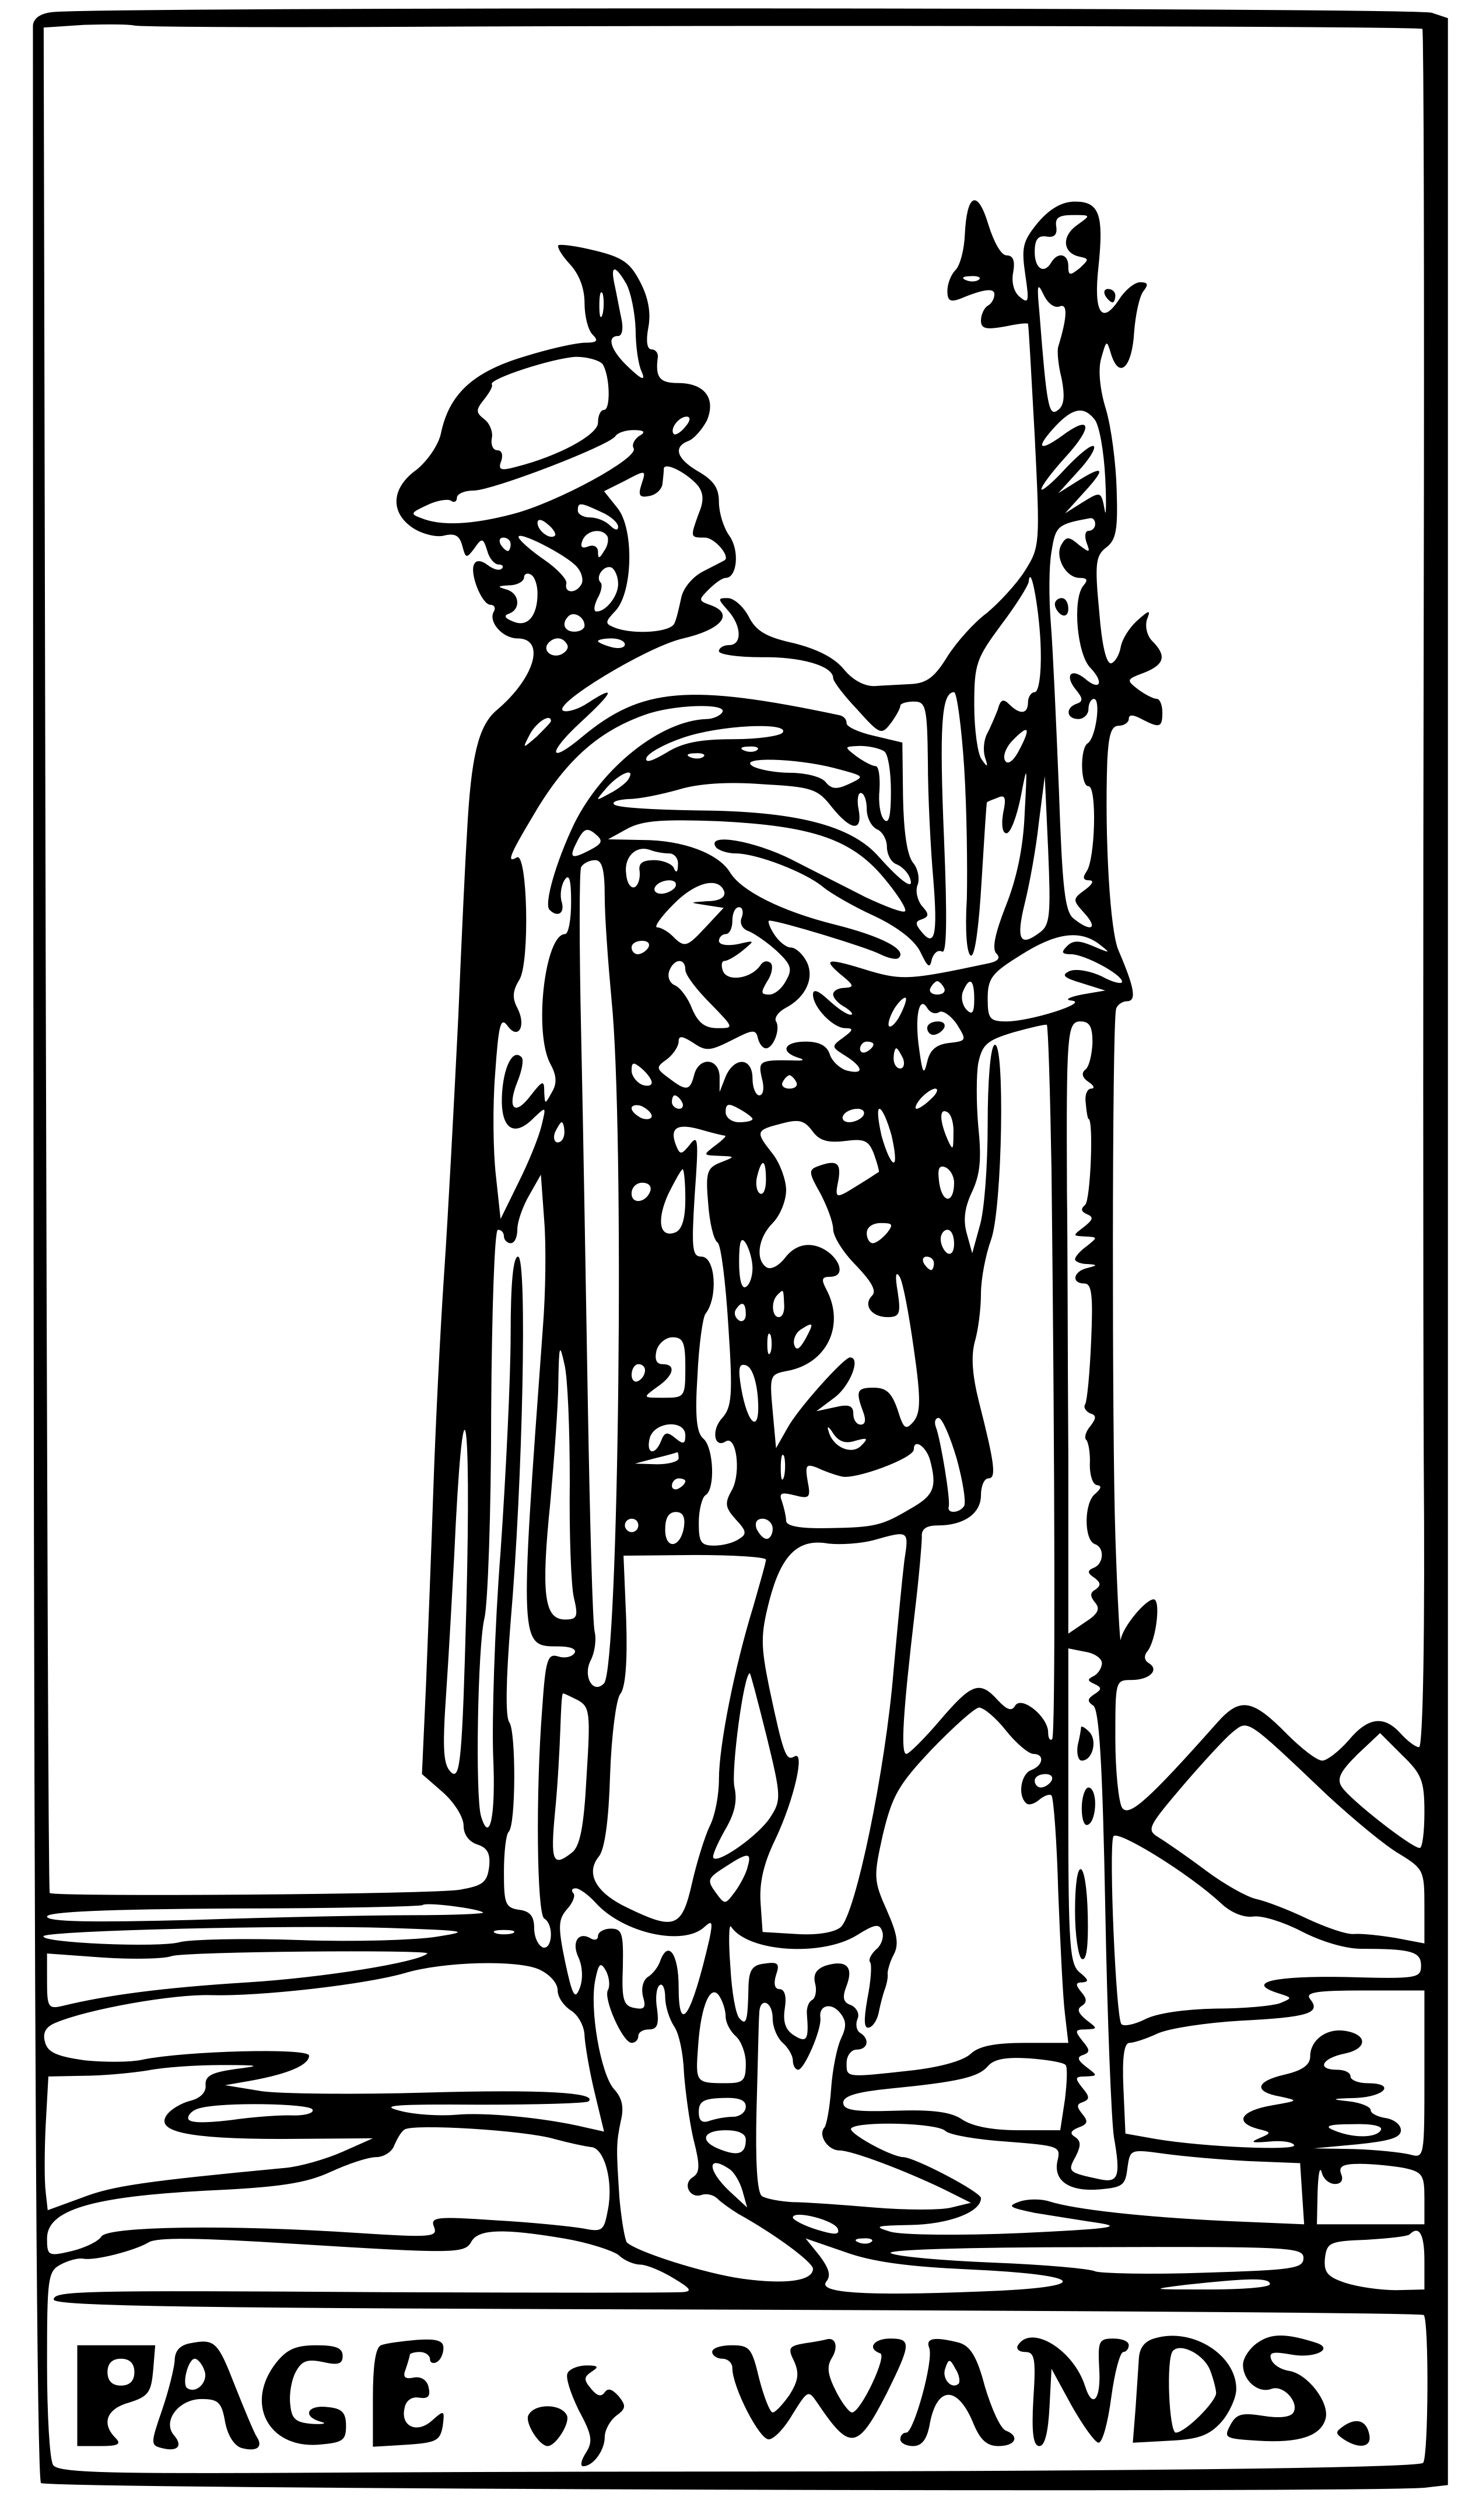 <?xml version="1.0" standalone="no"?>
<!DOCTYPE svg PUBLIC "-//W3C//DTD SVG 20010904//EN"
 "http://www.w3.org/TR/2001/REC-SVG-20010904/DTD/svg10.dtd">
<svg version="1.0" xmlns="http://www.w3.org/2000/svg"
 width="217pt" height="372pt" viewBox="0 0 217 372"
 preserveAspectRatio="xMidYMid meet">
<g transform="translate(0,372) scale(0.1,-0.1)"
fill="#000000" stroke="none">
<path d="M78 3702 c-18 -2 -28 -9 -29 -20 0 -9 0 -834 1 -1832 1 -1163 5
-1819 11 -1825 9 -9 1967 -15 2059 -7 l35 4 0 1835 0 1836 -24 8 c-21 8 -1987
9 -2053 1z m507 -22 c549 3 1527 1 1532 -3 2 -2 3 -386 2 -853 -1 -467 -1
-1041 0 -1276 2 -252 -1 -428 -7 -428 -5 0 -17 9 -27 20 -25 28 -49 25 -78
-10 -14 -16 -32 -30 -39 -30 -8 0 -31 18 -52 39 -52 53 -70 56 -104 18 -103
-116 -132 -142 -142 -127 -5 8 -10 54 -10 103 0 86 0 87 24 87 27 0 42 15 26
25 -7 4 -8 11 -2 18 13 17 20 77 9 77 -12 0 -46 -41 -49 -60 -1 -8 -5 62 -8
155 -5 154 -5 752 1 783 1 6 9 12 16 12 15 0 12 19 -12 75 -13 28 -21 168 -17
283 2 39 6 52 17 52 8 0 15 5 15 10 0 7 6 7 19 0 27 -14 31 -13 31 10 0 11 -4
20 -8 20 -5 0 -17 6 -28 14 -18 14 -18 15 9 25 30 12 34 25 12 47 -8 8 -11 22
-8 32 6 15 4 15 -15 -2 -11 -10 -22 -27 -24 -39 -2 -11 -8 -22 -14 -24 -7 -2
-14 25 -18 77 -7 72 -5 83 10 95 15 11 18 26 16 85 -1 40 -8 94 -16 121 -9 29
-12 59 -7 76 8 28 8 28 15 5 12 -37 31 -19 34 34 2 26 8 54 14 61 8 10 6 13
-5 13 -8 0 -22 -11 -31 -25 -26 -40 -39 -21 -31 49 8 77 1 96 -35 96 -19 0
-37 -10 -55 -31 -23 -28 -25 -37 -19 -78 6 -40 5 -44 -8 -33 -9 7 -13 22 -10
37 3 17 0 25 -10 25 -8 0 -19 20 -27 46 -16 53 -32 47 -35 -15 -1 -23 -7 -46
-14 -53 -7 -7 -12 -21 -12 -31 0 -14 4 -17 18 -12 36 15 52 17 52 7 0 -6 -4
-14 -10 -17 -5 -3 -10 -13 -10 -22 0 -12 7 -14 35 -9 19 4 35 6 35 4 1 -2 5
-77 10 -167 8 -161 8 -165 -15 -201 -12 -19 -38 -47 -56 -62 -19 -14 -45 -43
-59 -65 -19 -31 -31 -40 -55 -41 -16 -1 -41 -2 -54 -3 -15 0 -32 9 -45 25 -14
17 -39 30 -75 39 -41 9 -56 18 -67 40 -8 15 -22 27 -31 27 -15 0 -15 -1 0 -18
21 -23 22 -52 2 -52 -8 0 -15 -4 -15 -9 0 -5 28 -9 63 -9 59 1 107 -13 107
-31 0 -5 16 -26 36 -47 34 -38 36 -38 50 -20 8 11 14 22 14 26 0 3 9 6 20 6
18 0 20 -7 21 -91 0 -49 4 -127 8 -173 7 -85 2 -103 -18 -78 -9 11 -9 15 1 18
11 4 11 8 0 20 -7 9 -10 23 -6 32 3 9 0 24 -7 32 -9 11 -14 46 -15 98 l-1 81
-42 10 c-23 5 -42 14 -41 19 0 6 -5 11 -12 12 -223 47 -293 41 -381 -32 -51
-43 -53 -25 -3 21 50 46 54 57 11 29 -13 -9 -30 -14 -36 -12 -22 7 124 96 178
108 56 13 76 36 42 49 -20 7 -20 8 -4 24 9 9 20 17 25 17 17 0 21 40 6 62 -9
12 -16 35 -16 51 0 21 -8 32 -30 45 -33 19 -39 37 -15 46 8 3 20 17 27 30 14
33 -3 56 -43 56 -27 0 -34 8 -30 38 1 6 -3 12 -9 12 -7 0 -9 12 -5 33 4 21 0
44 -12 67 -15 29 -26 37 -67 47 -28 7 -52 10 -55 8 -2 -3 5 -15 17 -28 14 -15
22 -36 22 -58 0 -19 5 -40 12 -47 9 -9 7 -12 -11 -12 -13 0 -54 -9 -92 -21
-76 -23 -111 -56 -123 -115 -4 -17 -20 -40 -36 -53 -38 -27 -40 -64 -5 -87 14
-9 35 -14 46 -11 16 4 23 0 27 -15 5 -19 6 -20 18 -4 11 16 13 16 19 -3 3 -12
11 -21 17 -21 6 0 8 -3 5 -6 -4 -4 -13 -1 -21 5 -9 7 -17 8 -20 2 -8 -13 11
-61 24 -61 6 0 8 -5 5 -10 -9 -15 13 -40 35 -40 43 0 26 -59 -31 -107 -27 -23
-38 -68 -44 -183 -2 -30 -8 -154 -13 -275 -6 -121 -15 -292 -21 -380 -6 -88
-13 -232 -16 -320 -3 -88 -8 -220 -11 -293 l-6 -132 31 -27 c17 -15 31 -37 31
-50 0 -13 8 -24 21 -28 15 -5 19 -14 17 -33 -3 -23 -9 -28 -43 -34 -36 -7
-605 -11 -611 -5 -2 1 -4 626 -6 1389 l-3 1387 60 4 c33 1 67 1 75 -1 8 -2
182 -3 385 -2z m1018 -295 c-24 -17 -21 -42 4 -47 14 -3 14 -4 0 -17 -15 -12
-17 -11 -17 3 0 18 -15 22 -25 6 -11 -19 -25 -10 -25 15 0 19 5 25 18 23 11
-2 16 3 14 15 -2 13 4 17 25 17 27 0 27 0 6 -15z m-671 -87 c7 -13 13 -43 14
-68 0 -25 4 -53 9 -63 6 -14 1 -13 -19 6 -27 25 -34 47 -16 47 6 0 8 11 5 25
-3 14 -7 36 -10 50 -7 31 0 32 17 3z m525 6 c-3 -3 -12 -4 -19 -1 -8 3 -5 6 6
6 11 1 17 -2 13 -5z m120 -40 c12 5 12 -14 -2 -60 -2 -6 0 -28 5 -47 5 -26 4
-40 -5 -47 -14 -11 -17 3 -28 145 -4 41 -3 46 6 27 6 -13 16 -21 24 -18z
m-680 -11 c-3 -10 -5 -4 -5 12 0 17 2 24 5 18 2 -7 2 -21 0 -30z m0 -75 c11
-18 12 -68 2 -68 -5 0 -9 -8 -9 -19 0 -18 -59 -50 -123 -66 -22 -6 -26 -4 -21
9 3 9 1 16 -6 16 -6 0 -10 8 -8 18 2 9 -3 22 -11 28 -13 10 -13 14 -1 29 8 10
14 20 12 23 -5 8 90 39 125 41 17 0 35 -5 40 -11z m732 -82 c7 -8 14 -47 16
-88 2 -40 1 -61 -1 -46 -5 27 -6 27 -32 11 l-27 -17 29 32 c33 36 29 41 -12
15 l-27 -17 29 32 c16 17 27 34 24 38 -4 3 -22 -12 -42 -33 -19 -21 -36 -35
-36 -31 0 5 16 26 36 48 42 46 38 64 -6 31 -35 -25 -39 -17 -8 16 25 26 41 29
57 9z m-609 -11 c-7 -9 -15 -13 -17 -11 -7 7 7 26 19 26 6 0 6 -6 -2 -15z
m-69 -14 c-7 -5 -11 -13 -8 -18 9 -14 -114 -81 -180 -98 -61 -16 -107 -18
-136 -6 -17 6 -16 8 8 19 14 7 31 10 36 7 5 -4 9 -1 9 4 0 6 11 11 25 11 28 0
202 67 211 81 3 5 15 9 27 9 16 0 19 -3 8 -9z m88 -74 c8 -11 9 -22 1 -41 -13
-36 -13 -36 9 -36 15 0 39 -29 29 -34 -2 -1 -15 -8 -31 -16 -16 -8 -30 -25
-33 -39 -3 -14 -7 -32 -10 -38 -4 -14 -61 -18 -89 -7 -15 6 -15 8 1 25 26 28
28 122 3 153 l-20 25 32 16 c30 16 31 16 24 -5 -6 -18 -3 -21 12 -18 10 2 18
10 19 18 1 8 2 19 2 23 2 10 35 -7 51 -26z m-144 -39 c14 -6 25 -16 25 -22 0
-6 -5 -5 -12 2 -7 7 -20 12 -30 12 -10 0 -18 5 -18 10 0 13 3 13 35 -2z m-69
-35 c-7 -7 -26 7 -26 19 0 6 6 6 15 -2 9 -7 13 -15 11 -17z m804 17 c0 -5 -4
-10 -10 -10 -5 0 -6 -8 -3 -17 6 -16 5 -16 -11 -4 -15 13 -19 13 -26 1 -11
-18 6 -50 27 -50 11 0 13 -3 5 -12 -16 -21 -9 -102 11 -122 21 -22 14 -35 -8
-16 -21 17 -31 5 -14 -16 11 -13 11 -18 2 -21 -18 -6 -16 -23 2 -23 8 0 15 7
15 15 0 8 4 15 8 15 11 0 3 -58 -9 -66 -12 -7 -11 -64 1 -64 13 0 10 -110 -3
-127 -6 -9 -5 -13 4 -13 8 0 5 -6 -6 -14 -19 -14 -19 -15 -1 -35 21 -23 10
-29 -16 -8 -13 10 -17 44 -22 192 -4 99 -9 210 -12 247 -3 37 -3 85 1 107 6
39 9 41 58 50 4 0 7 -3 7 -9z m-771 -64 c7 -8 10 -20 6 -26 -8 -14 -26 -13
-22 2 1 6 -14 22 -33 35 -19 13 -36 28 -38 33 -5 13 72 -26 87 -44z m45 46 c2
-4 1 -14 -5 -22 -7 -12 -9 -12 -9 -1 0 7 -6 11 -14 8 -10 -4 -13 -1 -9 9 6 15
29 19 37 6z m-144 -12 c0 -5 -2 -10 -4 -10 -3 0 -8 5 -11 10 -3 6 -1 10 4 10
6 0 11 -4 11 -10z m160 -59 c0 -18 -18 -41 -32 -41 -5 0 -4 8 1 19 6 10 8 21
5 24 -9 9 6 28 17 22 5 -4 9 -14 9 -24z m-120 -14 c0 -34 -15 -51 -36 -42 -13
5 -15 9 -6 12 18 7 15 31 -5 36 -14 4 -12 5 5 6 12 0 22 6 22 12 0 5 5 7 10 4
6 -3 10 -16 10 -28z m749 -84 c1 -36 -3 -63 -9 -63 -5 0 -10 -7 -10 -15 0 -18
-12 -19 -28 -3 -9 9 -13 7 -17 -8 -4 -10 -11 -27 -16 -36 -5 -10 -6 -25 -3
-35 5 -15 4 -16 -5 -3 -6 8 -11 45 -11 81 0 61 3 69 40 119 22 29 40 58 41 64
3 32 17 -48 18 -101z m-679 36 c0 -5 -7 -9 -15 -9 -15 0 -20 12 -9 23 8 8 24
-1 24 -14z m-26 -28 c3 -5 -1 -11 -9 -15 -15 -6 -29 7 -18 18 9 9 21 8 27 -3z
m86 0 c0 -5 -9 -7 -20 -4 -11 3 -20 7 -20 9 0 2 9 4 20 4 11 0 20 -4 20 -9z
m505 -183 c4 -62 5 -150 4 -195 -3 -49 0 -83 6 -85 6 -2 12 43 16 112 4 63 7
116 8 116 0 1 8 4 16 7 11 5 13 0 8 -23 -3 -18 -1 -30 5 -30 6 0 15 24 21 53
10 52 10 51 6 -24 -2 -51 -12 -97 -28 -137 -16 -41 -21 -64 -14 -71 7 -7 2
-12 -14 -15 -113 -24 -126 -25 -174 -11 -64 20 -72 19 -44 -5 20 -16 21 -19 7
-20 -10 0 -18 -4 -18 -10 0 -5 8 -14 18 -19 9 -6 13 -11 8 -11 -6 0 -20 10
-33 22 -15 14 -23 17 -23 8 0 -19 30 -50 48 -50 13 0 12 -3 -3 -14 -18 -13
-18 -14 3 -27 27 -17 29 -29 2 -22 -10 3 -22 14 -25 24 -4 13 -16 19 -36 19
-32 0 -39 -15 -11 -24 11 -3 8 -5 -8 -4 -50 1 -52 -1 -46 -27 4 -14 2 -25 -4
-25 -5 0 -10 11 -10 25 0 32 -27 33 -40 3 l-9 -23 0 23 c-1 28 -31 30 -38 2
-6 -24 -12 -24 -38 -4 -19 14 -19 16 -2 28 9 7 17 19 17 26 0 9 5 9 22 -2 19
-13 25 -12 57 4 31 16 36 17 39 3 2 -8 7 -15 12 -15 11 0 22 29 15 40 -3 5 3
14 14 20 31 16 44 46 31 70 -6 11 -16 20 -23 20 -7 0 -18 9 -25 20 -7 11 -10
20 -7 20 15 0 146 -40 165 -50 12 -6 25 -9 28 -5 12 12 -27 32 -95 49 -80 20
-139 50 -156 77 -17 29 -71 49 -131 49 l-51 1 29 16 c23 12 51 14 135 11 141
-7 199 -27 247 -85 20 -24 34 -46 31 -49 -3 -3 -29 7 -59 21 -29 15 -79 40
-110 56 -56 28 -126 40 -113 19 3 -5 17 -10 30 -10 31 0 104 -28 130 -50 11
-9 45 -29 76 -43 36 -17 61 -37 69 -54 11 -23 14 -25 17 -10 3 9 9 14 15 11 7
-5 8 48 3 168 -7 167 -4 218 15 218 4 0 11 -51 15 -112z m-360 82 c-3 -5 -14
-10 -23 -10 -68 -2 -155 -71 -197 -155 -27 -56 -46 -121 -37 -129 12 -12 23
-5 18 12 -3 9 -1 24 4 32 7 11 10 2 10 -32 0 -27 -4 -48 -9 -48 -30 0 -47
-146 -22 -193 10 -18 10 -30 2 -43 -10 -18 -10 -18 -11 1 0 18 -2 18 -20 -5
-24 -32 -36 -20 -20 20 7 17 10 34 6 37 -13 13 -27 -15 -29 -58 -2 -49 18 -63
48 -32 18 17 18 17 11 -12 -4 -17 -19 -54 -34 -84 l-27 -55 -7 65 c-4 35 -5
103 -1 152 5 72 8 84 18 71 16 -23 29 -1 15 26 -8 15 -7 26 3 42 16 26 12 192
-4 182 -15 -9 -11 3 22 58 49 85 98 129 168 154 43 16 125 18 116 4z m-255
-13 c0 -2 -10 -12 -21 -23 -22 -19 -22 -19 -10 4 10 18 31 31 31 19z m345 -17
c-3 -5 -36 -10 -73 -10 -50 0 -76 -5 -100 -20 -22 -13 -32 -16 -30 -8 2 7 27
21 54 30 54 19 159 24 149 8z m352 -26 c-8 -16 -17 -23 -21 -16 -4 6 1 20 11
30 24 25 28 20 10 -14z m-390 0 c-3 -3 -12 -4 -19 -1 -8 3 -5 6 6 6 11 1 17
-2 13 -5z m189 -2 c6 -4 10 -31 10 -60 0 -36 -3 -49 -10 -42 -6 6 -9 26 -7 45
1 19 -1 35 -6 35 -5 0 -18 7 -29 15 -18 14 -18 14 6 15 14 0 30 -4 36 -8z
m-269 -8 c-3 -3 -12 -4 -19 -1 -8 3 -5 6 6 6 11 1 17 -2 13 -5z m195 -17 c45
-12 46 -12 23 -23 -19 -9 -27 -9 -36 2 -6 8 -30 14 -53 14 -22 0 -48 5 -56 10
-22 14 64 12 122 -3z m-307 -17 c-3 -5 -16 -15 -28 -21 -22 -12 -22 -12 -3 10
19 21 43 30 31 11z m303 -41 c29 -36 46 -37 40 -4 -3 14 -1 25 3 25 5 0 9 -11
9 -24 0 -13 7 -26 15 -30 8 -3 15 -15 15 -26 0 -11 6 -23 14 -26 8 -3 17 -12
20 -20 8 -21 -12 -7 -46 31 -41 47 -124 68 -270 69 -64 1 -120 4 -124 9 -4 4
6 7 22 8 16 0 49 7 74 14 29 9 73 12 125 8 74 -4 82 -7 103 -34z m309 -187
c-29 -22 -35 -10 -22 43 7 28 17 82 21 120 l9 70 5 -110 c4 -97 3 -112 -13
-123z m-669 123 c-29 -15 -32 -12 -18 15 9 17 14 19 26 9 12 -10 11 -14 -8
-24z m118 -5 c8 0 14 -8 13 -17 0 -11 -3 -13 -6 -5 -2 6 -16 12 -29 12 -19 0
-24 -5 -22 -17 1 -10 -2 -20 -7 -23 -6 -3 -12 6 -13 19 -4 26 15 44 36 36 8
-3 20 -5 28 -5z m-96 -64 c0 -30 5 -98 10 -152 20 -192 11 -995 -11 -1019 -16
-17 -32 10 -20 34 6 11 9 31 6 43 -3 13 -7 163 -10 333 -3 171 -7 419 -10 553
-3 134 -3 247 0 252 4 6 13 10 21 10 10 0 14 -14 14 -54z m105 14 c-3 -5 -13
-10 -21 -10 -8 0 -12 5 -9 10 3 6 13 10 21 10 8 0 12 -4 9 -10z m73 -7 c2 -8
-7 -14 -25 -14 -28 -2 -28 -2 -2 -6 l26 -4 -28 -30 c-26 -28 -30 -29 -45 -15
-8 9 -20 16 -26 16 -5 0 5 15 24 34 33 34 68 42 76 19z m26 -38 c-4 -9 1 -18
11 -21 9 -4 28 -17 42 -30 20 -19 23 -26 13 -43 -6 -12 -17 -21 -25 -21 -13 0
-13 3 -3 20 7 10 9 23 5 27 -5 4 -11 3 -15 -3 -13 -20 -49 -26 -56 -9 -3 8 -2
15 2 15 5 0 17 7 28 16 18 15 18 15 -8 9 -16 -3 -28 -1 -28 5 0 5 5 10 10 10
6 0 10 9 10 20 0 11 4 20 10 20 5 0 7 -7 4 -15z m532 -40 c18 -14 17 -14 -9
-3 -21 9 -30 9 -39 0 -9 -9 -8 -12 6 -12 20 0 76 -30 76 -41 0 -4 -14 -1 -30
8 -17 8 -38 12 -48 8 -13 -6 -9 -10 18 -18 l35 -11 -35 -6 c-20 -4 -26 -8 -15
-9 27 -3 -62 -31 -97 -31 -25 0 -28 4 -28 34 0 30 6 38 48 64 53 34 89 39 118
17z m-671 -5 c-3 -5 -10 -10 -16 -10 -5 0 -9 5 -9 10 0 6 7 10 16 10 8 0 12
-4 9 -10z m55 -33 c0 -8 17 -30 37 -50 36 -37 36 -37 11 -37 -19 0 -29 8 -38
29 -6 16 -18 32 -26 35 -7 3 -11 12 -8 21 7 19 24 20 24 2z m385 -27 c3 -5 -1
-10 -10 -10 -9 0 -13 5 -10 10 3 6 8 10 10 10 2 0 7 -4 10 -10z m45 -17 c0
-20 -3 -24 -11 -16 -7 7 -9 19 -6 27 10 24 17 19 17 -11z m-110 -23 c-6 -12
-14 -20 -17 -17 -2 3 1 14 8 26 7 11 15 18 17 16 2 -2 -2 -13 -8 -25z m58 4
c5 3 17 -5 26 -18 15 -24 15 -25 -11 -28 -19 -2 -29 -10 -33 -28 -5 -21 -7
-18 -12 19 -7 48 0 81 12 61 4 -7 12 -10 18 -6z m167 -236 c5 -444 6 -840 1
-846 -3 -3 -6 1 -6 10 0 23 -39 55 -49 40 -5 -9 -12 -7 -26 8 -27 30 -39 25
-86 -30 -23 -27 -46 -50 -50 -50 -9 0 -5 62 13 215 6 50 10 98 10 108 -1 12 7
17 24 17 39 0 64 18 64 45 0 14 5 25 11 25 12 0 10 20 -14 114 -10 40 -12 68
-6 90 5 17 9 49 9 71 0 22 7 58 15 80 17 47 21 300 5 290 -6 -4 -10 -54 -10
-118 0 -62 -5 -130 -12 -152 l-11 -40 -8 29 c-6 21 -3 40 8 63 12 26 14 49 9
97 -3 34 -3 77 0 94 6 28 13 34 53 46 25 7 47 12 49 11 2 -2 5 -99 7 -217z
m61 190 c-1 -18 -5 -36 -11 -40 -6 -5 -4 -12 5 -18 8 -5 10 -10 4 -10 -6 0
-10 -10 -8 -22 1 -13 3 -23 4 -23 8 0 3 -122 -5 -128 -7 -6 -6 -10 3 -14 10
-4 9 -8 -5 -19 -17 -13 -17 -13 2 -14 19 -1 19 -1 3 -14 -10 -7 -18 -16 -18
-20 0 -3 8 -7 18 -7 16 -1 16 -2 0 -6 -21 -5 -24 -23 -4 -23 11 0 13 -18 10
-85 -2 -48 -6 -90 -9 -95 -3 -4 1 -10 7 -13 10 -3 10 -7 1 -19 -7 -8 -10 -18
-6 -21 3 -4 6 -20 5 -37 0 -17 5 -30 11 -30 7 -1 6 -5 -3 -13 -17 -13 -17 -70
0 -75 14 -5 13 -29 -2 -35 -10 -4 -10 -8 1 -15 9 -7 10 -11 2 -17 -9 -5 -9
-10 -1 -20 8 -9 4 -17 -15 -29 l-25 -17 0 268 c-1 147 -1 322 -2 388 -1 236 0
255 20 255 14 0 18 -8 18 -32z m-326 -2 c0 -3 -4 -8 -10 -11 -5 -3 -10 -1 -10
4 0 6 5 11 10 11 6 0 10 -2 10 -4z m44 -21 c3 -8 1 -15 -4 -15 -6 0 -10 7 -10
15 0 8 2 15 4 15 2 0 6 -7 10 -15z m-374 -36 c0 -5 -7 -6 -15 -3 -8 4 -15 13
-15 21 0 13 3 13 15 3 8 -7 15 -16 15 -21z m215 1 c3 -5 -1 -10 -10 -10 -9 0
-13 5 -10 10 3 6 8 10 10 10 2 0 7 -4 10 -10z m201 -25 c-8 -8 -18 -15 -22
-15 -3 0 -1 7 6 15 7 8 17 15 22 15 5 0 3 -7 -6 -15z m-371 -5 c3 -5 1 -10 -4
-10 -6 0 -11 5 -11 10 0 6 2 10 4 10 3 0 8 -4 11 -10z m-45 -21 c0 -4 -7 -6
-15 -3 -8 4 -15 10 -15 15 0 4 7 6 15 3 8 -4 15 -10 15 -15z m150 -4 c0 -3 -9
-5 -20 -5 -11 0 -20 7 -20 15 0 13 4 14 20 5 11 -6 20 -13 20 -15z m165 5 c-3
-5 -13 -10 -21 -10 -8 0 -12 5 -9 10 3 6 13 10 21 10 8 0 12 -4 9 -10z m42
-30 c5 -22 7 -40 3 -40 -4 0 -12 18 -18 40 -5 22 -7 40 -3 40 4 0 12 -18 18
-40z m92 2 c0 -24 -1 -25 -9 -7 -12 28 -12 47 0 40 6 -3 10 -18 9 -33z m-162
-10 c30 4 36 1 44 -20 5 -14 8 -26 7 -26 -2 -1 -15 -10 -30 -19 -35 -22 -36
-22 -30 8 4 25 -3 30 -32 19 -13 -5 -12 -10 5 -40 10 -19 19 -43 19 -53 0 -11
15 -35 34 -54 23 -24 31 -38 24 -45 -14 -14 -1 -32 23 -32 18 0 20 5 15 38 -4
23 -3 32 3 22 5 -8 14 -57 21 -107 11 -76 10 -95 0 -108 -12 -14 -15 -12 -24
17 -9 26 -17 33 -36 33 -25 0 -27 -5 -15 -37 4 -11 3 -18 -4 -18 -6 0 -11 7
-11 16 0 12 -6 15 -27 10 l-28 -6 28 21 c22 17 39 59 22 59 -9 0 -78 -77 -93
-105 l-17 -30 -5 55 c-5 54 -4 55 22 60 59 11 86 68 58 121 -8 15 -7 19 5 19
31 0 8 42 -26 47 -15 2 -29 -4 -40 -18 -9 -12 -21 -19 -28 -15 -17 11 -13 44
9 66 11 11 20 33 20 49 0 15 -9 40 -20 54 -26 33 -26 35 13 45 26 7 34 5 46
-11 10 -14 22 -18 48 -15z m-417 13 c0 -8 -4 -15 -10 -15 -5 0 -7 7 -4 15 4 8
8 15 10 15 2 0 4 -7 4 -15z m239 -5 c3 0 -4 -7 -15 -15 -18 -14 -18 -14 6 -15
25 -1 25 -1 2 -10 -20 -8 -22 -15 -18 -61 2 -28 8 -54 14 -58 5 -3 12 -59 16
-124 7 -104 5 -121 -9 -137 -17 -18 -12 -46 5 -35 16 10 23 -45 10 -71 -12
-21 -11 -27 5 -45 16 -17 17 -22 5 -29 -8 -6 -25 -10 -37 -10 -20 0 -23 5 -23
34 0 19 5 38 10 41 15 9 12 71 -3 84 -10 8 -13 32 -9 93 2 46 8 88 12 93 19
24 15 85 -6 85 -14 0 -15 12 -10 93 6 81 5 90 -7 74 -13 -16 -15 -16 -21 -1
-10 26 2 33 37 23 17 -5 34 -9 36 -9z m61 -66 c0 -14 -4 -23 -9 -20 -5 3 -7
15 -4 26 7 28 13 25 13 -6z m280 -4 c0 -31 -17 -32 -22 -1 -3 21 -1 28 9 24 7
-3 13 -13 13 -23z m-400 -24 c0 -30 -5 -46 -15 -50 -24 -9 -28 19 -10 58 10
20 19 36 21 36 2 0 4 -20 4 -44z m-212 -191 c-35 -478 -35 -475 23 -475 18 0
28 -4 24 -10 -4 -6 -15 -8 -24 -5 -16 5 -19 -4 -24 -77 -10 -127 -8 -306 3
-313 15 -9 12 -47 -2 -43 -7 3 -13 15 -13 29 0 17 -6 25 -22 27 -21 3 -23 9
-23 56 0 29 3 56 7 60 11 10 11 150 1 163 -6 8 -5 63 2 150 18 208 25 543 11
543 -7 0 -11 -37 -11 -115 0 -64 -7 -209 -15 -324 -9 -115 -13 -252 -11 -305
4 -87 -5 -132 -18 -89 -9 29 -5 255 5 295 5 20 10 158 10 307 1 151 5 271 10
271 5 0 9 -4 9 -10 0 -5 5 -10 10 -10 6 0 10 9 10 21 0 11 8 34 18 51 l17 30
5 -69 c3 -37 2 -108 -2 -158z m160 203 c-6 -18 -28 -21 -28 -4 0 9 7 16 16 16
9 0 14 -5 12 -12z m352 -63 c-7 -8 -16 -15 -21 -15 -5 0 -9 7 -9 15 0 9 9 15
21 15 18 0 19 -2 9 -15z m100 -16 c0 -11 -4 -17 -10 -14 -5 3 -10 13 -10 21 0
8 5 14 10 14 6 0 10 -9 10 -21z m-300 -36 c0 -12 -4 -25 -10 -28 -6 -4 -10 11
-10 37 0 31 3 39 10 28 5 -8 10 -25 10 -37z m270 7 c0 -5 -2 -10 -4 -10 -3 0
-8 5 -11 10 -3 6 -1 10 4 10 6 0 11 -4 11 -10z m-223 -60 c1 -11 -2 -20 -8
-20 -10 0 -12 23 -2 33 9 9 9 10 10 -13z m-57 -16 c0 -8 -5 -12 -10 -9 -6 4
-8 11 -5 16 9 14 15 11 15 -7z m89 -36 c-9 -16 -14 -19 -17 -9 -2 7 2 17 9 22
20 13 21 11 8 -13z m-52 -20 c-3 -7 -5 -2 -5 12 0 14 2 19 5 13 2 -7 2 -19 0
-25z m-127 -23 c0 -44 -1 -45 -32 -45 -32 0 -32 0 -10 16 25 17 29 34 8 34 -9
0 -12 7 -9 20 3 11 14 20 24 20 16 0 19 -8 19 -45z m-172 -170 c-1 -77 2 -155
6 -172 7 -29 5 -33 -13 -33 -31 0 -36 37 -22 174 6 67 12 148 12 181 1 54 2
57 9 25 5 -19 8 -98 8 -175z m112 166 c0 -6 -4 -13 -10 -16 -5 -3 -10 1 -10 9
0 9 5 16 10 16 6 0 10 -4 10 -9z m168 -42 c4 -54 -15 -42 -25 16 -5 30 -3 37
8 33 8 -3 15 -22 17 -49z m296 -90 c9 -33 14 -64 11 -70 -7 -11 -26 -12 -23
-1 3 9 -12 100 -19 118 -3 8 -1 14 4 14 5 0 17 -27 27 -61z m-404 35 c0 -13
-3 -14 -15 -4 -12 10 -16 9 -21 -4 -9 -23 -23 -20 -17 4 7 25 53 28 53 4z
m253 -8 c18 5 20 4 9 -7 -14 -15 -43 -3 -49 22 -3 8 1 6 7 -4 8 -12 18 -16 33
-11z m-579 -249 c-6 -225 -9 -255 -22 -245 -12 11 -14 31 -8 118 4 58 9 150
12 205 13 286 26 232 18 -78z m690 221 c11 -41 6 -53 -27 -72 -44 -26 -53 -29
-124 -30 -42 -1 -63 3 -63 11 0 6 -3 19 -6 28 -5 13 -2 15 18 10 23 -6 25 -4
20 21 -4 24 -2 26 14 20 10 -5 27 -11 36 -13 19 -6 108 27 108 40 0 17 18 5
24 -15z m-374 2 c0 -5 -15 -9 -32 -9 l-33 1 30 8 c17 4 31 8 33 9 1 0 2 -3 2
-9z m157 -27 c-3 -10 -5 -4 -5 12 0 17 2 24 5 18 2 -7 2 -21 0 -30z m-147 -7
c0 -3 -4 -8 -10 -11 -5 -3 -10 -1 -10 4 0 6 5 11 10 11 6 0 10 -2 10 -4z m-2
-68 c-5 -32 -28 -35 -28 -4 0 17 5 26 16 26 10 0 14 -7 12 -22z m-68 2 c0 -5
-4 -10 -10 -10 -5 0 -10 5 -10 10 0 6 5 10 10 10 6 0 10 -4 10 -10z m200 -5
c0 -8 -4 -15 -9 -15 -5 0 -11 7 -15 15 -3 9 0 15 9 15 8 0 15 -7 15 -15z m196
-47 c-3 -24 -10 -97 -16 -163 -12 -149 -57 -365 -79 -383 -10 -8 -36 -12 -66
-10 l-50 3 -3 43 c-2 30 4 58 22 95 28 59 45 134 28 123 -12 -7 -16 3 -37 102
-13 64 -13 79 0 130 18 69 43 93 88 85 18 -2 48 0 67 5 53 15 53 15 46 -30z
m-206 1 c0 -4 -9 -35 -19 -70 -28 -91 -51 -207 -51 -257 0 -24 -6 -55 -14 -70
-7 -15 -19 -53 -26 -84 -15 -67 -26 -71 -96 -37 -47 22 -63 51 -43 76 9 10 15
54 17 122 2 58 9 112 15 120 8 9 11 49 9 110 l-4 96 106 1 c58 0 106 -3 106
-7z m500 -154 c0 -7 -6 -16 -12 -19 -10 -5 -10 -7 1 -12 11 -5 11 -8 0 -15
-11 -7 -11 -11 -2 -17 9 -5 14 -89 18 -302 3 -162 9 -316 13 -341 10 -57 7
-68 -21 -62 -47 10 -49 11 -36 34 8 16 8 23 -1 29 -8 5 -7 9 5 14 14 5 15 9 6
20 -9 11 -9 15 1 18 10 4 10 8 -1 21 -12 15 -11 17 5 17 18 1 18 1 1 14 -13
10 -15 15 -5 18 11 4 10 8 -1 21 -12 15 -11 17 5 17 18 1 18 1 1 14 -12 10
-15 16 -7 21 8 5 8 11 -1 21 -9 11 -8 14 2 14 10 1 9 4 -3 14 -16 12 -18 36
-18 248 l0 235 25 -5 c14 -2 25 -10 25 -17z m-499 -109 c22 -90 22 -95 5 -121
-17 -26 -76 -68 -84 -60 -3 2 5 20 16 40 15 25 20 44 15 66 -5 25 14 169 23
169 1 0 12 -42 25 -94z m-281 54 c18 -10 19 -19 13 -113 -4 -77 -10 -105 -22
-114 -28 -22 -32 -14 -25 60 4 39 7 96 8 125 1 28 2 52 4 52 2 0 12 -5 22 -10z
m637 -45 c15 -19 34 -35 41 -35 17 0 15 -17 -3 -24 -15 -5 -21 -37 -8 -49 3
-4 12 -2 20 5 7 6 16 9 18 6 3 -3 8 -68 10 -144 3 -76 7 -158 10 -181 l5 -43
-64 0 c-46 0 -69 -5 -81 -16 -10 -10 -44 -20 -88 -25 -99 -11 -97 -11 -97 11
0 11 7 20 15 20 17 0 20 16 5 25 -5 3 -7 12 -4 20 4 8 -1 17 -9 21 -12 4 -14
11 -7 29 11 29 -1 39 -31 30 -14 -5 -19 -13 -16 -26 3 -10 1 -22 -4 -25 -6 -3
-9 -13 -8 -22 3 -37 0 -43 -19 -31 -13 8 -17 20 -14 40 3 18 0 29 -8 29 -7 0
-9 8 -5 21 6 17 3 20 -17 17 -18 -2 -23 -9 -24 -33 -1 -52 -3 -60 -13 -49 -6
5 -12 40 -14 78 -3 38 -2 64 1 59 25 -38 135 -45 187 -13 27 17 34 18 38 6 3
-8 -1 -20 -8 -26 -8 -7 -13 -16 -10 -20 3 -4 1 -29 -4 -54 -6 -34 -5 -46 3
-43 6 2 12 12 14 23 2 10 6 26 9 34 3 8 5 19 4 23 0 4 3 17 9 28 8 15 6 30
-10 66 -20 45 -20 50 -6 113 14 58 23 74 73 127 32 33 63 61 70 62 7 0 25 -15
40 -34z m478 -96 c39 -36 87 -76 108 -88 36 -22 37 -25 37 -78 l0 -55 -42 8
c-24 4 -52 7 -63 6 -11 -1 -42 10 -70 23 -27 13 -61 26 -75 29 -14 3 -48 22
-76 43 -28 21 -60 43 -70 49 -18 11 -15 16 35 75 30 35 64 72 75 81 24 19 19
23 141 -93z m145 -26 c0 -29 -3 -53 -7 -53 -12 0 -105 73 -116 91 -8 12 -2 23
23 48 l34 32 33 -33 c29 -28 33 -38 33 -85z m-555 47 c-3 -5 -10 -10 -16 -10
-5 0 -9 5 -9 10 0 6 7 10 16 10 8 0 12 -4 9 -10z m253 -183 c14 -13 33 -21 47
-19 13 2 45 -8 72 -22 29 -15 65 -26 89 -26 74 0 89 -4 89 -25 0 -19 -6 -20
-112 -17 -106 2 -151 -8 -101 -24 22 -7 22 -7 3 -15 -11 -4 -54 -8 -96 -8 -47
-1 -88 -7 -105 -16 -16 -8 -32 -11 -35 -7 -8 8 -19 261 -12 279 4 12 113 -55
161 -100z m-705 56 c-2 -10 -11 -27 -19 -38 -15 -20 -15 -20 -29 -1 -13 18
-12 21 13 37 35 23 41 23 35 2z m-227 -54 c41 -46 132 -66 163 -36 11 10 12 7
7 -18 -27 -117 -46 -146 -46 -71 0 47 -15 70 -27 39 -3 -10 -12 -21 -19 -25
-7 -5 -10 -17 -7 -29 5 -17 2 -20 -13 -17 -16 3 -19 12 -17 61 1 50 -1 57 -18
57 -10 0 -19 -5 -19 -11 0 -5 -4 -7 -10 -4 -19 12 -30 -5 -19 -28 6 -13 7 -32
2 -45 -7 -19 -11 -13 -22 39 -11 53 -10 63 3 78 9 10 13 21 9 24 -3 4 -2 7 4
7 5 0 18 -9 29 -21z m-167 -15 c2 -2 -45 -4 -105 -4 -60 0 -207 -3 -326 -7
-152 -4 -218 -3 -218 5 0 7 88 11 277 12 152 0 279 3 282 5 4 5 83 -5 90 -11z
m-69 -36 c-30 -5 -122 -8 -204 -5 -82 3 -162 1 -178 -3 -30 -9 -212 -1 -203 9
9 8 367 17 515 12 117 -4 121 -5 70 -13z m113 5 c-7 -2 -19 -2 -25 0 -7 3 -2
5 12 5 14 0 19 -2 13 -5z m-127 -30 c-13 -13 -155 -36 -268 -43 -128 -8 -209
-19 -275 -35 -21 -5 -23 -2 -23 36 l0 42 83 -6 c45 -3 91 -2 102 2 17 7 388
10 381 4z m167 -24 c15 -7 27 -20 27 -31 0 -10 9 -23 20 -30 11 -7 20 -24 20
-38 1 -14 7 -51 15 -84 l14 -58 -27 6 c-62 15 -153 23 -193 19 -24 -2 -62 0
-84 6 -32 8 -7 10 118 9 87 0 160 2 163 5 14 13 -67 18 -242 13 -104 -3 -214
-2 -244 2 l-55 9 40 7 c54 10 85 23 85 37 0 12 -185 7 -248 -6 -17 -4 -56 -4
-86 -1 -42 6 -55 12 -59 27 -4 14 1 23 16 29 47 20 175 43 232 41 73 -2 230
16 288 33 57 17 168 20 200 5z m102 -30 c-8 -12 22 -79 35 -79 6 0 10 5 10 10
0 6 7 10 16 10 12 0 15 7 12 30 -3 17 -1 33 4 36 4 3 8 -5 8 -18 0 -13 6 -32
13 -43 8 -11 14 -42 15 -70 2 -27 8 -72 14 -98 10 -39 10 -50 -1 -57 -16 -10
-4 -33 14 -26 7 2 17 0 23 -6 6 -6 19 -15 30 -22 56 -31 111 -72 112 -82 0
-18 -39 -24 -105 -15 -57 8 -157 40 -172 54 -3 4 -8 33 -11 65 -5 76 -5 82 2
116 5 20 2 34 -10 47 -20 22 -37 120 -28 163 5 25 8 27 16 13 5 -10 6 -22 3
-28z m175 -40 c0 -9 7 -22 15 -29 8 -7 15 -25 15 -41 0 -26 -4 -29 -30 -29
-45 0 -45 1 -41 55 4 61 19 95 32 74 5 -8 9 -21 9 -30z m1040 -86 c0 -125 0
-125 -22 -119 -13 3 -50 7 -83 8 l-60 1 65 6 c49 5 65 10 65 21 0 8 -10 16
-22 18 -13 2 -23 7 -23 12 0 5 -15 11 -32 13 -29 3 -27 4 10 5 44 2 60 22 17
22 -14 0 -25 5 -25 10 0 6 -9 10 -20 10 -31 0 -23 17 11 24 35 7 35 29 0 34
-27 4 -51 -14 -51 -38 0 -13 -12 -21 -37 -27 -45 -10 -48 -26 -7 -33 27 -6 27
-6 -13 -13 -46 -8 -57 -25 -21 -35 21 -5 21 -6 2 -14 -14 -6 -11 -7 14 -5 18
2 35 0 38 -5 6 -9 -135 -3 -206 9 l-45 8 -3 68 c-2 45 1 67 9 67 6 0 25 6 42
14 18 8 73 16 123 19 100 5 121 11 104 32 -8 10 7 13 80 13 l90 0 0 -125z
m-970 83 c0 -13 7 -29 15 -36 8 -7 15 -19 15 -26 0 -8 4 -14 8 -14 9 0 35 60
33 77 -3 19 16 24 29 8 10 -12 10 -21 2 -38 -6 -12 -13 -46 -15 -75 -2 -29 -7
-55 -10 -58 -10 -11 5 -34 22 -34 19 0 98 -30 156 -58 l40 -20 -29 -7 c-15 -4
-67 -4 -115 0 -47 4 -102 8 -121 8 -19 1 -40 5 -46 9 -7 5 -10 49 -8 130 2 68
3 131 4 141 0 26 20 20 20 -7z m436 -69 c3 -3 2 -26 -1 -51 l-7 -46 -62 0
c-40 0 -69 6 -84 16 -16 11 -43 15 -100 13 -61 -2 -77 1 -77 12 0 10 20 16 70
21 102 10 131 17 145 33 9 11 27 14 61 12 27 -2 52 -6 55 -10z m-1236 -6 c-35
-5 -45 -10 -44 -24 1 -10 -7 -19 -22 -23 -13 -3 -28 -12 -34 -19 -23 -27 28
-38 170 -38 l135 1 -45 -20 c-25 -11 -63 -22 -85 -24 -211 -20 -258 -27 -302
-44 l-52 -19 -3 27 c-2 15 -2 60 0 100 l4 72 51 1 c29 0 72 4 97 8 25 5 74 8
110 8 58 0 60 -1 20 -6z m760 -56 c0 -8 -9 -15 -19 -15 -11 0 -26 -3 -35 -6
-11 -4 -16 0 -16 13 0 16 7 20 35 21 25 1 35 -3 35 -13z m-645 -4 c3 -5 -9 -9
-27 -9 -18 1 -61 -2 -95 -7 -43 -5 -63 -4 -63 3 0 6 8 13 18 15 33 9 161 7
167 -2z m360 -44 c22 -6 46 -11 54 -12 20 0 34 -50 26 -92 -6 -33 -8 -35 -38
-29 -18 3 -76 9 -130 12 -88 6 -97 5 -91 -10 6 -15 -4 -16 -112 -9 -194 13
-373 10 -383 -5 -4 -7 -24 -17 -45 -22 -34 -8 -36 -7 -36 19 0 42 65 62 235
71 111 5 150 11 187 28 26 12 56 22 68 22 11 0 24 8 27 18 4 9 10 20 15 23 13
9 179 -1 223 -14z m582 12 c6 -6 47 -13 92 -16 77 -6 80 -7 75 -28 -7 -30 17
-47 63 -43 34 3 38 6 41 32 4 28 4 28 55 21 29 -4 86 -9 127 -11 l75 -3 3 -46
3 -45 -118 5 c-123 6 -223 17 -261 29 -12 4 -32 4 -44 0 -20 -7 -16 -9 22 -17
25 -4 68 -11 95 -15 39 -6 13 -9 -115 -15 -92 -4 -178 -3 -195 2 -26 8 -22 9
30 10 57 1 105 19 105 40 0 9 -99 61 -116 61 -19 1 -84 37 -77 43 11 11 128 8
140 -4z m648 1 c-7 -12 -42 -12 -70 0 -15 6 -8 9 28 9 30 1 46 -3 42 -9z
m-945 -14 c0 -21 -11 -25 -37 -15 -33 12 -28 29 7 29 19 0 30 -5 30 -14z m-24
-44 c6 -4 15 -18 19 -32 l7 -25 -26 24 c-34 32 -34 56 0 33z m901 -22 c9 0 13
6 9 15 -4 11 2 15 28 15 18 0 48 -3 65 -6 28 -6 31 -10 31 -45 l0 -39 -80 0
-80 0 1 48 c1 26 3 39 6 30 2 -10 11 -18 20 -18z m-740 -67 c3 -9 -5 -9 -31
-1 -20 6 -36 15 -36 18 0 12 63 -4 67 -17z m-408 -14 c36 -6 73 -18 82 -25 8
-8 23 -14 32 -14 9 0 31 -9 49 -20 27 -16 29 -20 13 -21 -30 -1 -182 -1 -445
0 -453 3 -490 2 -490 -11 0 -10 211 -13 1017 -15 559 -2 1019 -5 1022 -8 8 -8
7 -212 -1 -220 -7 -8 -497 -13 -1118 -13 -162 0 -434 -1 -604 -2 -246 -1 -311
1 -317 12 -5 7 -9 75 -9 150 0 127 1 138 20 148 11 6 26 10 33 9 17 -4 78 12
98 24 12 8 75 7 216 -2 243 -15 255 -15 265 4 11 18 48 19 137 4z m1281 -33
l0 -43 -42 -1 c-24 0 -58 5 -76 11 -27 9 -32 16 -30 37 3 23 7 25 62 27 32 2
61 5 64 8 14 14 22 1 22 -39z m-680 -13 c180 -8 191 -27 19 -33 -176 -7 -243
-2 -229 15 7 9 4 19 -10 38 l-21 26 58 -20 c41 -15 95 -22 183 -26z m-143 41
c-3 -3 -12 -4 -19 -1 -8 3 -5 6 6 6 11 1 17 -2 13 -5z m643 -24 c0 -16 -16
-18 -147 -22 -82 -3 -155 -1 -163 2 -8 4 -76 10 -152 13 -75 3 -143 9 -152 14
-10 5 107 9 299 9 292 1 315 0 315 -16z m-50 -39 c0 -5 -42 -8 -92 -8 -86 0
-89 0 -33 7 93 10 125 11 125 1z"/>
<path d="M1645 3280 c3 -5 8 -10 11 -10 2 0 4 5 4 10 0 6 -5 10 -11 10 -5 0
-7 -4 -4 -10z"/>
<path d="M1570 2821 c0 -6 5 -13 10 -16 6 -3 10 1 10 9 0 9 -4 16 -10 16 -5 0
-10 -4 -10 -9z"/>
<path d="M1380 2190 c0 -5 4 -10 9 -10 6 0 13 5 16 10 3 6 -1 10 -9 10 -9 0
-16 -4 -16 -10z"/>
<path d="M1609 1150 c0 -3 -2 -15 -5 -27 -2 -13 1 -23 6 -23 16 0 24 30 11 43
-6 6 -11 9 -12 7z"/>
<path d="M1610 1029 c0 -17 4 -28 10 -24 6 3 10 17 10 31 0 13 -4 24 -10 24
-5 0 -10 -14 -10 -31z"/>
<path d="M1600 876 c0 -36 5 -68 10 -71 7 -4 10 18 9 64 -2 89 -19 94 -19 7z"/>
<path d="M1721 241 c-17 -4 -25 -14 -26 -31 -1 -14 -3 -47 -5 -75 l-4 -50 55
3 c43 2 59 8 77 28 12 14 22 36 22 49 0 50 -64 91 -119 76z m80 -48 c5 -13 9
-29 9 -34 0 -13 -46 -59 -60 -59 -10 0 -15 112 -4 122 12 12 46 -6 55 -29z"/>
<path d="M1872 234 c-12 -8 -22 -23 -22 -33 0 -24 23 -43 42 -36 18 7 42 -20
33 -35 -4 -7 -21 -9 -45 -5 -32 5 -40 3 -49 -14 -10 -19 -8 -20 41 -23 62 -4
94 7 101 33 6 24 -27 67 -55 71 -12 2 -23 9 -26 17 -4 11 3 12 31 7 34 -6 64
9 35 18 -44 14 -66 14 -86 0z"/>
<path d="M283 233 c-16 -3 -23 -12 -23 -26 -1 -12 -9 -45 -19 -74 -17 -49 -17
-52 0 -56 23 -6 32 3 18 19 -18 21 7 54 41 54 25 0 30 -5 35 -34 4 -21 14 -36
25 -39 23 -6 32 2 22 17 -4 6 -18 40 -32 75 -26 67 -30 71 -67 64z m21 -40 c7
-16 -11 -36 -25 -27 -9 5 1 44 11 44 4 0 11 -8 14 -17z"/>
<path d="M567 230 c-8 -3 -12 -30 -12 -78 l0 -73 50 3 c45 3 50 6 54 28 3 24
2 24 -16 8 -22 -20 -47 -9 -41 18 2 12 11 18 22 16 13 -2 17 2 14 15 -2 11
-11 17 -22 15 -14 -3 -17 1 -12 13 3 9 6 19 6 21 0 2 7 4 15 4 8 0 15 -5 15
-11 0 -5 5 -7 10 -4 6 3 10 13 10 21 0 11 -10 14 -40 12 -22 -2 -46 -5 -53 -8z"/>
<path d="M1198 233 c-24 -4 -26 -7 -16 -27 8 -18 6 -29 -7 -50 -10 -14 -21
-26 -25 -26 -4 0 -13 23 -20 50 -11 46 -14 50 -41 50 -16 0 -29 -4 -29 -10 0
-5 7 -10 15 -10 8 0 15 -6 15 -14 0 -28 40 -106 54 -106 8 0 24 17 36 38 22
35 23 36 36 17 49 -73 60 -72 104 14 36 73 37 81 5 81 -25 0 -35 -15 -15 -22
11 -3 -29 -88 -42 -88 -4 0 -15 14 -24 32 -12 24 -14 36 -6 49 10 16 6 31 -7
28 -3 -1 -18 -4 -33 -6z"/>
<path d="M1383 226 c7 -18 -23 -126 -34 -126 -5 0 -9 -4 -9 -10 0 -5 8 -10 19
-10 13 0 21 10 25 34 11 57 42 56 65 -1 10 -24 20 -33 37 -33 26 0 32 15 11
23 -8 3 -21 32 -31 65 -12 46 -22 61 -39 66 -36 9 -50 7 -44 -8z m44 -53 c-11
-10 -26 8 -20 23 5 15 7 14 15 -1 6 -9 7 -19 5 -22z"/>
<path d="M1515 230 c-3 -5 1 -10 11 -10 14 0 16 -10 12 -70 -3 -51 0 -70 9
-70 8 0 13 20 15 58 l3 57 30 -55 c17 -30 35 -55 40 -55 6 0 14 30 19 68 5 37
13 67 18 67 4 0 8 5 8 10 0 6 -10 10 -23 10 -22 0 -23 -4 -21 -45 3 -46 -10
-61 -21 -26 -17 54 -80 93 -100 61z"/>
<path d="M115 155 l0 -75 35 0 c26 0 31 3 22 12 -22 22 -13 44 21 53 28 9 32
15 35 48 l3 37 -58 0 -58 0 0 -75z m85 35 c0 -13 -7 -20 -20 -20 -13 0 -20 7
-20 20 0 13 7 20 20 20 13 0 20 -7 20 -20z"/>
<path d="M411 204 c-47 -60 -12 -127 62 -122 37 3 42 6 42 28 0 20 -6 26 -27
28 -31 4 -39 -14 -10 -22 9 -2 4 -4 -13 -3 -25 2 -31 7 -33 29 -2 15 2 37 8
48 9 17 17 20 41 15 22 -5 29 -3 29 9 0 12 -10 16 -39 16 -31 0 -44 -6 -60
-26z"/>
<path d="M845 189 c-4 -6 4 -30 16 -55 20 -37 22 -47 11 -64 -7 -11 -9 -20 -4
-20 15 0 32 24 32 43 0 11 8 25 17 32 15 11 15 15 4 29 -10 11 -16 13 -21 6
-5 -7 -11 -6 -20 5 -12 14 -11 18 1 26 11 7 9 9 -8 9 -12 0 -25 -5 -28 -11z"/>
<path d="M786 125 c-4 -12 17 -45 29 -45 12 0 33 33 29 45 -8 19 -50 19 -58 0z"/>
<path d="M2000 110 c-13 -9 -13 -11 0 -20 23 -15 42 -12 38 7 -4 21 -19 26
-38 13z"/>
</g>
</svg>
